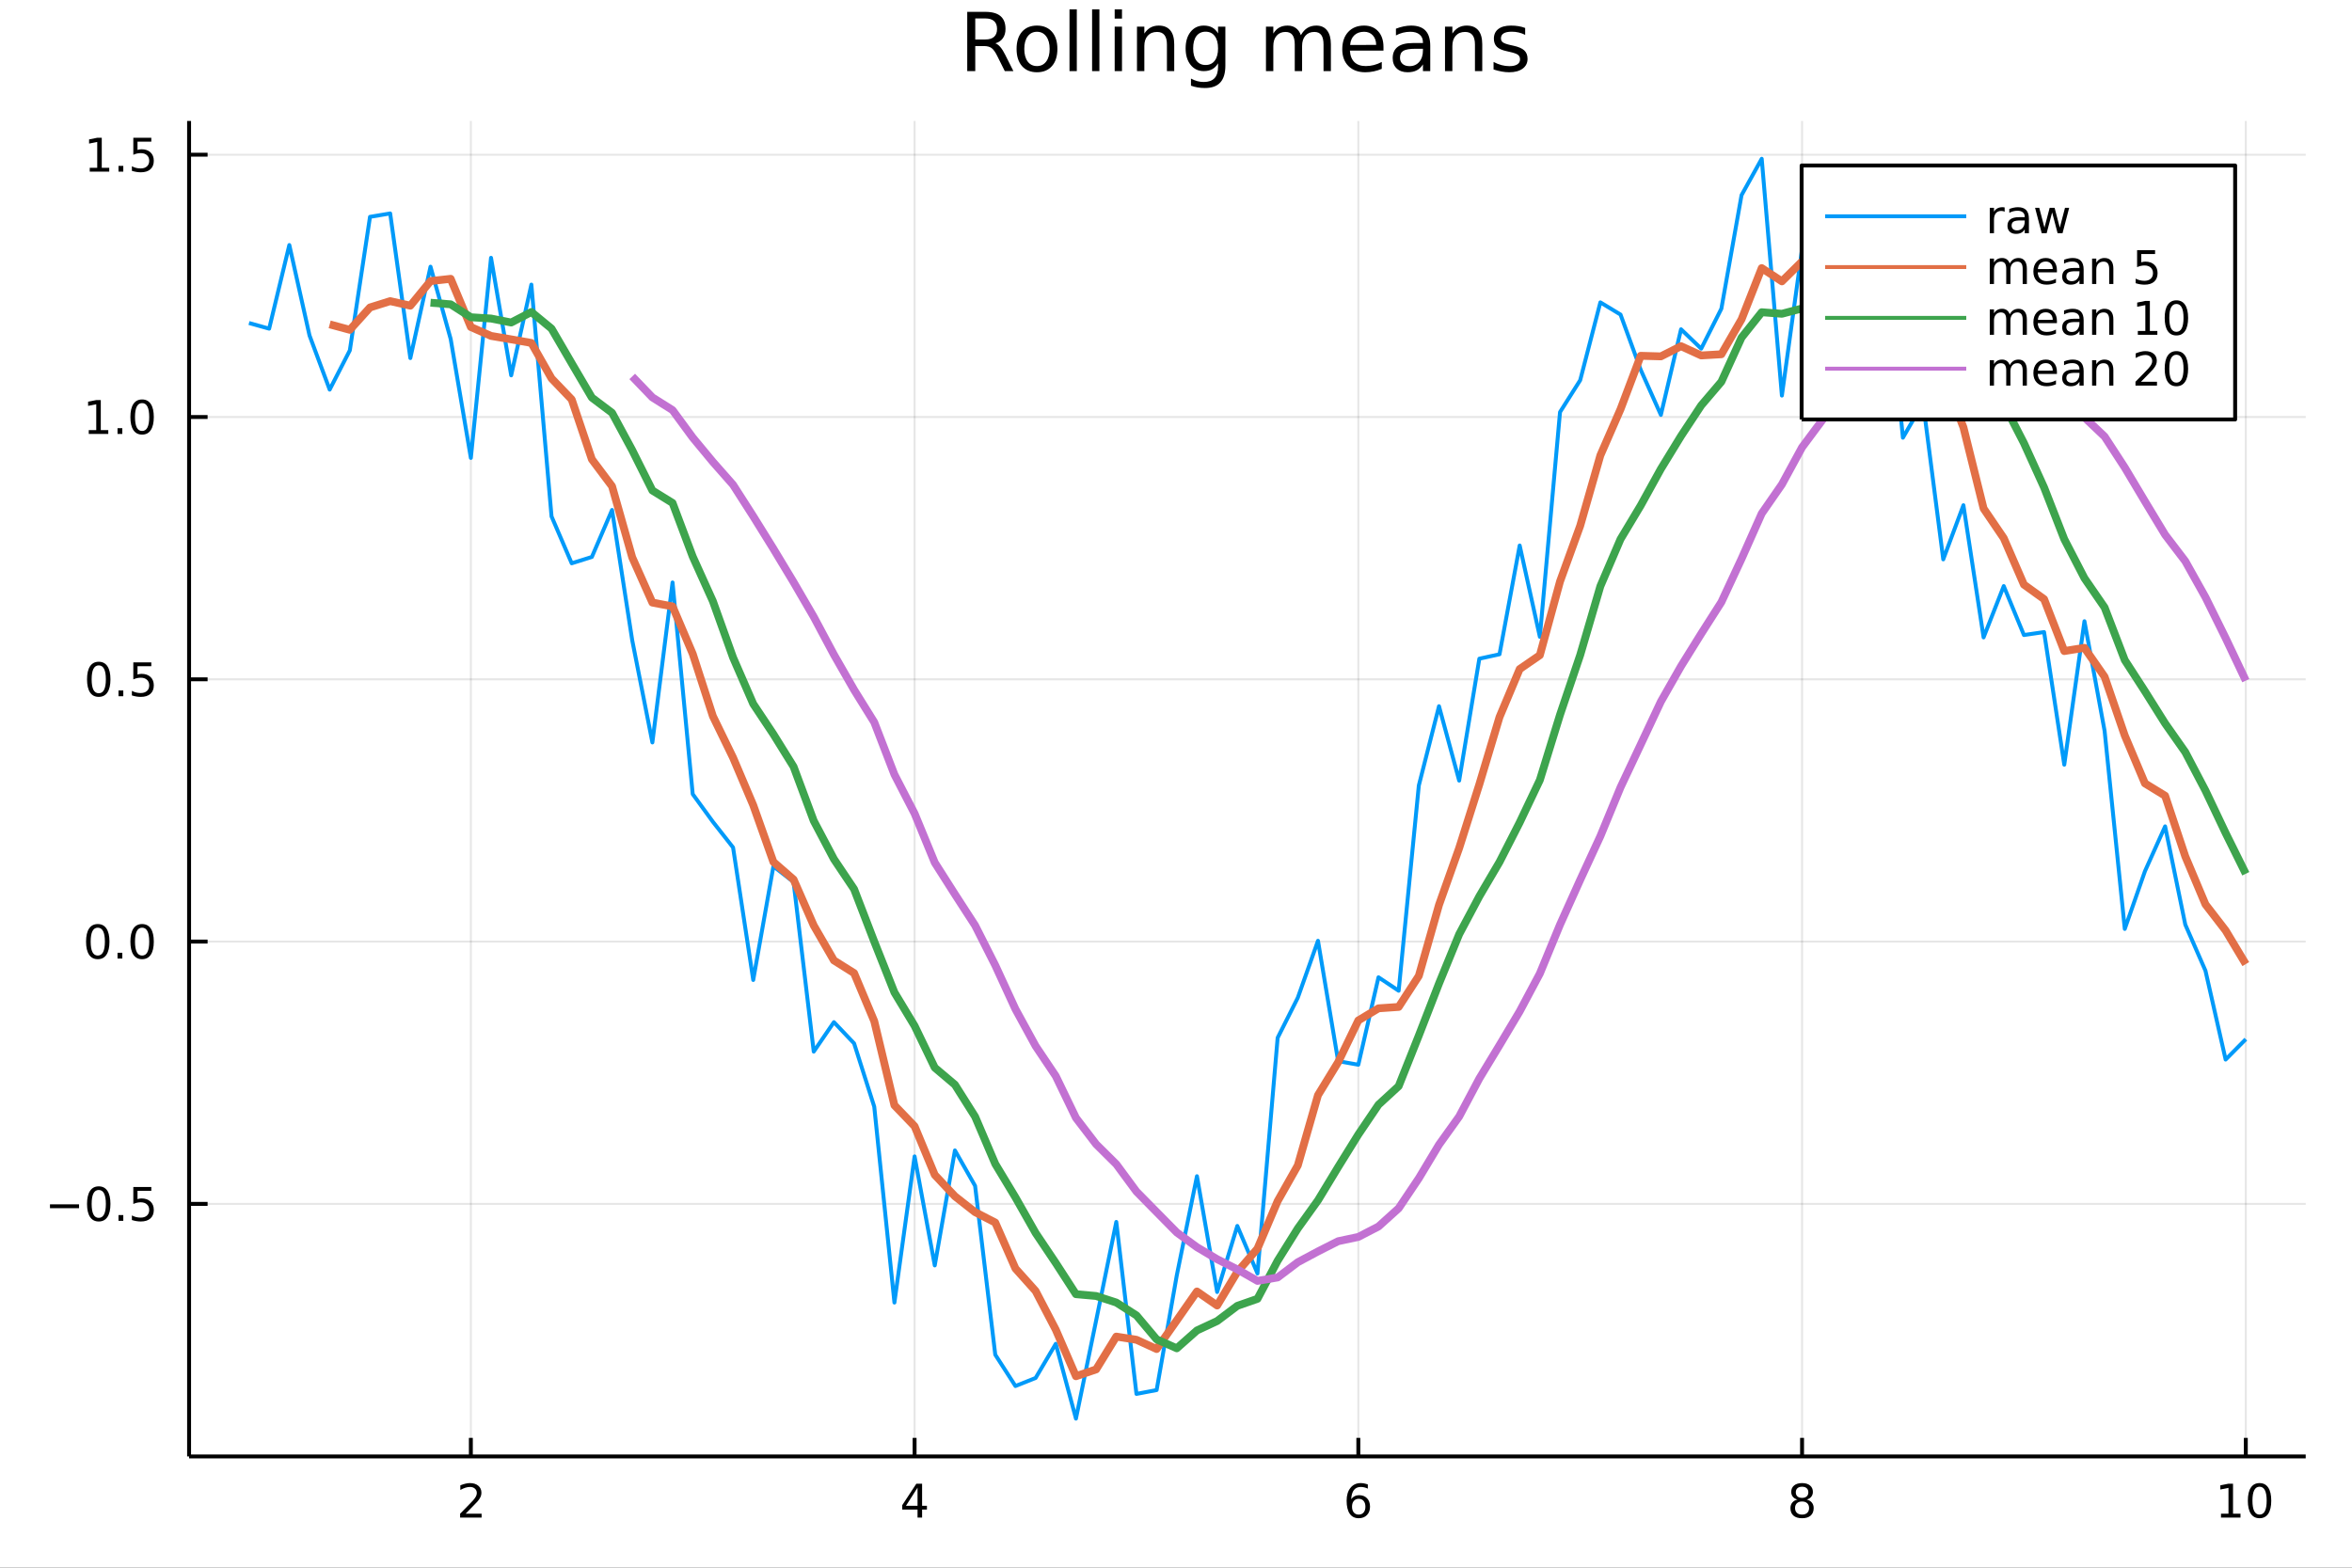 <?xml version="1.0" encoding="utf-8"?>
<svg xmlns="http://www.w3.org/2000/svg" xmlns:xlink="http://www.w3.org/1999/xlink" width="600" height="400" viewBox="0 0 2400 1600">
<rect x="0" y="0" width="2400" height="1600" fill="#333333" stroke="none"/>
<defs>
  <clipPath id="clip620">
    <rect x="0" y="0" width="2400" height="1600"/>
  </clipPath>
</defs>
<path clip-path="url(#clip620)" d="
M0 1600 L2400 1600 L2400 0 L0 0  Z
  " fill="#ffffff" fill-rule="evenodd" fill-opacity="1"/>
<defs>
  <clipPath id="clip621">
    <rect x="480" y="0" width="1681" height="1600"/>
  </clipPath>
</defs>
<path clip-path="url(#clip620)" d="
M192.941 1486.45 L2352.76 1486.45 L2352.76 123.472 L192.941 123.472  Z
  " fill="#ffffff" fill-rule="evenodd" fill-opacity="1"/>
<defs>
  <clipPath id="clip622">
    <rect x="192" y="123" width="2161" height="1364"/>
  </clipPath>
</defs>
<polyline clip-path="url(#clip622)" style="stroke:#000000; stroke-linecap:butt; stroke-linejoin:round; stroke-width:2; stroke-opacity:0.1; fill:none" points="
  480.463,1486.45 480.463,123.472 
  "/>
<polyline clip-path="url(#clip622)" style="stroke:#000000; stroke-linecap:butt; stroke-linejoin:round; stroke-width:2; stroke-opacity:0.1; fill:none" points="
  933.255,1486.45 933.255,123.472 
  "/>
<polyline clip-path="url(#clip622)" style="stroke:#000000; stroke-linecap:butt; stroke-linejoin:round; stroke-width:2; stroke-opacity:0.1; fill:none" points="
  1386.05,1486.45 1386.05,123.472 
  "/>
<polyline clip-path="url(#clip622)" style="stroke:#000000; stroke-linecap:butt; stroke-linejoin:round; stroke-width:2; stroke-opacity:0.1; fill:none" points="
  1838.84,1486.45 1838.84,123.472 
  "/>
<polyline clip-path="url(#clip622)" style="stroke:#000000; stroke-linecap:butt; stroke-linejoin:round; stroke-width:2; stroke-opacity:0.1; fill:none" points="
  2291.63,1486.45 2291.63,123.472 
  "/>
<polyline clip-path="url(#clip620)" style="stroke:#000000; stroke-linecap:butt; stroke-linejoin:round; stroke-width:4; stroke-opacity:1; fill:none" points="
  192.941,1486.45 2352.76,1486.45 
  "/>
<polyline clip-path="url(#clip620)" style="stroke:#000000; stroke-linecap:butt; stroke-linejoin:round; stroke-width:4; stroke-opacity:1; fill:none" points="
  480.463,1486.45 480.463,1467.55 
  "/>
<polyline clip-path="url(#clip620)" style="stroke:#000000; stroke-linecap:butt; stroke-linejoin:round; stroke-width:4; stroke-opacity:1; fill:none" points="
  933.255,1486.45 933.255,1467.55 
  "/>
<polyline clip-path="url(#clip620)" style="stroke:#000000; stroke-linecap:butt; stroke-linejoin:round; stroke-width:4; stroke-opacity:1; fill:none" points="
  1386.05,1486.45 1386.05,1467.55 
  "/>
<polyline clip-path="url(#clip620)" style="stroke:#000000; stroke-linecap:butt; stroke-linejoin:round; stroke-width:4; stroke-opacity:1; fill:none" points="
  1838.84,1486.45 1838.84,1467.55 
  "/>
<polyline clip-path="url(#clip620)" style="stroke:#000000; stroke-linecap:butt; stroke-linejoin:round; stroke-width:4; stroke-opacity:1; fill:none" points="
  2291.63,1486.45 2291.63,1467.55 
  "/>
<path clip-path="url(#clip620)" d="M475.116 1544.91 L491.435 1544.91 L491.435 1548.85 L469.491 1548.85 L469.491 1544.91 Q472.153 1542.16 476.736 1537.53 Q481.343 1532.88 482.523 1531.53 Q484.769 1529.01 485.648 1527.27 Q486.551 1525.51 486.551 1523.82 Q486.551 1521.07 484.607 1519.33 Q482.685 1517.6 479.584 1517.6 Q477.385 1517.6 474.931 1518.36 Q472.5 1519.13 469.723 1520.68 L469.723 1515.95 Q472.547 1514.82 475 1514.24 Q477.454 1513.66 479.491 1513.66 Q484.861 1513.66 488.056 1516.35 Q491.25 1519.03 491.25 1523.52 Q491.25 1525.65 490.44 1527.57 Q489.653 1529.47 487.547 1532.07 Q486.968 1532.74 483.866 1535.95 Q480.764 1539.15 475.116 1544.91 Z" fill="#000000" fill-rule="evenodd" fill-opacity="1" /><path clip-path="url(#clip620)" d="M936.264 1518.36 L924.458 1536.81 L936.264 1536.81 L936.264 1518.36 M935.037 1514.29 L940.917 1514.29 L940.917 1536.81 L945.847 1536.81 L945.847 1540.7 L940.917 1540.7 L940.917 1548.85 L936.264 1548.85 L936.264 1540.7 L920.662 1540.7 L920.662 1536.19 L935.037 1514.29 Z" fill="#000000" fill-rule="evenodd" fill-opacity="1" /><path clip-path="url(#clip620)" d="M1386.45 1529.7 Q1383.3 1529.7 1381.45 1531.86 Q1379.62 1534.01 1379.62 1537.76 Q1379.62 1541.49 1381.45 1543.66 Q1383.3 1545.82 1386.45 1545.82 Q1389.6 1545.82 1391.43 1543.66 Q1393.28 1541.49 1393.28 1537.76 Q1393.28 1534.01 1391.43 1531.86 Q1389.6 1529.7 1386.45 1529.7 M1395.73 1515.05 L1395.73 1519.31 Q1393.97 1518.48 1392.17 1518.04 Q1390.39 1517.6 1388.63 1517.6 Q1384 1517.6 1381.54 1520.72 Q1379.11 1523.85 1378.77 1530.17 Q1380.13 1528.15 1382.19 1527.09 Q1384.25 1526 1386.73 1526 Q1391.94 1526 1394.95 1529.17 Q1397.98 1532.32 1397.98 1537.76 Q1397.98 1543.08 1394.83 1546.3 Q1391.68 1549.52 1386.45 1549.52 Q1380.46 1549.52 1377.28 1544.94 Q1374.11 1540.33 1374.11 1531.6 Q1374.11 1523.41 1378 1518.55 Q1381.89 1513.66 1388.44 1513.66 Q1390.2 1513.66 1391.98 1514.01 Q1393.79 1514.36 1395.73 1515.05 Z" fill="#000000" fill-rule="evenodd" fill-opacity="1" /><path clip-path="url(#clip620)" d="M1838.84 1532.44 Q1835.5 1532.44 1833.58 1534.22 Q1831.68 1536 1831.68 1539.13 Q1831.68 1542.25 1833.58 1544.03 Q1835.5 1545.82 1838.84 1545.82 Q1842.17 1545.82 1844.09 1544.03 Q1846.01 1542.23 1846.01 1539.13 Q1846.01 1536 1844.09 1534.22 Q1842.19 1532.44 1838.84 1532.44 M1834.16 1530.45 Q1831.15 1529.7 1829.46 1527.64 Q1827.8 1525.58 1827.8 1522.62 Q1827.8 1518.48 1830.74 1516.07 Q1833.7 1513.66 1838.84 1513.66 Q1844 1513.66 1846.94 1516.07 Q1849.88 1518.48 1849.88 1522.62 Q1849.88 1525.58 1848.19 1527.64 Q1846.52 1529.7 1843.54 1530.45 Q1846.92 1531.23 1848.79 1533.52 Q1850.69 1535.82 1850.69 1539.13 Q1850.69 1544.15 1847.61 1546.83 Q1844.56 1549.52 1838.84 1549.52 Q1833.12 1549.52 1830.04 1546.83 Q1826.99 1544.15 1826.99 1539.13 Q1826.99 1535.82 1828.88 1533.52 Q1830.78 1531.23 1834.16 1530.45 M1832.45 1523.06 Q1832.45 1525.75 1834.12 1527.25 Q1835.81 1528.76 1838.84 1528.76 Q1841.85 1528.76 1843.54 1527.25 Q1845.25 1525.75 1845.25 1523.06 Q1845.25 1520.38 1843.54 1518.87 Q1841.85 1517.37 1838.84 1517.37 Q1835.81 1517.37 1834.12 1518.87 Q1832.45 1520.38 1832.45 1523.06 Z" fill="#000000" fill-rule="evenodd" fill-opacity="1" /><path clip-path="url(#clip620)" d="M2266.32 1544.91 L2273.96 1544.91 L2273.96 1518.55 L2265.65 1520.21 L2265.65 1515.95 L2273.91 1514.29 L2278.59 1514.29 L2278.59 1544.91 L2286.22 1544.91 L2286.22 1548.85 L2266.32 1548.85 L2266.32 1544.91 Z" fill="#000000" fill-rule="evenodd" fill-opacity="1" /><path clip-path="url(#clip620)" d="M2305.67 1517.37 Q2302.06 1517.37 2300.23 1520.93 Q2298.42 1524.47 2298.42 1531.6 Q2298.42 1538.71 2300.23 1542.27 Q2302.06 1545.82 2305.67 1545.82 Q2309.3 1545.82 2311.11 1542.27 Q2312.94 1538.71 2312.94 1531.6 Q2312.94 1524.47 2311.11 1520.93 Q2309.3 1517.37 2305.67 1517.37 M2305.67 1513.66 Q2311.48 1513.66 2314.53 1518.27 Q2317.61 1522.85 2317.61 1531.6 Q2317.61 1540.33 2314.53 1544.94 Q2311.48 1549.52 2305.67 1549.52 Q2299.86 1549.52 2296.78 1544.94 Q2293.72 1540.33 2293.72 1531.6 Q2293.72 1522.85 2296.78 1518.27 Q2299.86 1513.66 2305.67 1513.66 Z" fill="#000000" fill-rule="evenodd" fill-opacity="1" /><polyline clip-path="url(#clip622)" style="stroke:#000000; stroke-linecap:butt; stroke-linejoin:round; stroke-width:2; stroke-opacity:0.1; fill:none" points="
  192.941,1228.71 2352.76,1228.71 
  "/>
<polyline clip-path="url(#clip622)" style="stroke:#000000; stroke-linecap:butt; stroke-linejoin:round; stroke-width:2; stroke-opacity:0.1; fill:none" points="
  192.941,961.006 2352.76,961.006 
  "/>
<polyline clip-path="url(#clip622)" style="stroke:#000000; stroke-linecap:butt; stroke-linejoin:round; stroke-width:2; stroke-opacity:0.1; fill:none" points="
  192.941,693.304 2352.76,693.304 
  "/>
<polyline clip-path="url(#clip622)" style="stroke:#000000; stroke-linecap:butt; stroke-linejoin:round; stroke-width:2; stroke-opacity:0.1; fill:none" points="
  192.941,425.602 2352.76,425.602 
  "/>
<polyline clip-path="url(#clip622)" style="stroke:#000000; stroke-linecap:butt; stroke-linejoin:round; stroke-width:2; stroke-opacity:0.1; fill:none" points="
  192.941,157.9 2352.76,157.9 
  "/>
<polyline clip-path="url(#clip620)" style="stroke:#000000; stroke-linecap:butt; stroke-linejoin:round; stroke-width:4; stroke-opacity:1; fill:none" points="
  192.941,1486.45 192.941,123.472 
  "/>
<polyline clip-path="url(#clip620)" style="stroke:#000000; stroke-linecap:butt; stroke-linejoin:round; stroke-width:4; stroke-opacity:1; fill:none" points="
  192.941,1228.71 211.838,1228.71 
  "/>
<polyline clip-path="url(#clip620)" style="stroke:#000000; stroke-linecap:butt; stroke-linejoin:round; stroke-width:4; stroke-opacity:1; fill:none" points="
  192.941,961.006 211.838,961.006 
  "/>
<polyline clip-path="url(#clip620)" style="stroke:#000000; stroke-linecap:butt; stroke-linejoin:round; stroke-width:4; stroke-opacity:1; fill:none" points="
  192.941,693.304 211.838,693.304 
  "/>
<polyline clip-path="url(#clip620)" style="stroke:#000000; stroke-linecap:butt; stroke-linejoin:round; stroke-width:4; stroke-opacity:1; fill:none" points="
  192.941,425.602 211.838,425.602 
  "/>
<polyline clip-path="url(#clip620)" style="stroke:#000000; stroke-linecap:butt; stroke-linejoin:round; stroke-width:4; stroke-opacity:1; fill:none" points="
  192.941,157.9 211.838,157.9 
  "/>
<path clip-path="url(#clip620)" d="M50.992 1229.16 L80.668 1229.16 L80.668 1233.09 L50.992 1233.09 L50.992 1229.16 Z" fill="#000000" fill-rule="evenodd" fill-opacity="1" /><path clip-path="url(#clip620)" d="M100.76 1214.51 Q97.149 1214.51 95.321 1218.07 Q93.515 1221.61 93.515 1228.74 Q93.515 1235.85 95.321 1239.41 Q97.149 1242.96 100.76 1242.96 Q104.395 1242.96 106.2 1239.41 Q108.029 1235.85 108.029 1228.74 Q108.029 1221.61 106.2 1218.07 Q104.395 1214.51 100.76 1214.51 M100.76 1210.8 Q106.571 1210.8 109.626 1215.41 Q112.705 1219.99 112.705 1228.74 Q112.705 1237.47 109.626 1242.08 Q106.571 1246.66 100.76 1246.66 Q94.95 1246.66 91.871 1242.08 Q88.816 1237.47 88.816 1228.74 Q88.816 1219.99 91.871 1215.41 Q94.95 1210.8 100.76 1210.8 Z" fill="#000000" fill-rule="evenodd" fill-opacity="1" /><path clip-path="url(#clip620)" d="M120.922 1240.11 L125.807 1240.11 L125.807 1245.99 L120.922 1245.99 L120.922 1240.11 Z" fill="#000000" fill-rule="evenodd" fill-opacity="1" /><path clip-path="url(#clip620)" d="M136.038 1211.43 L154.394 1211.43 L154.394 1215.36 L140.32 1215.36 L140.32 1223.84 Q141.339 1223.49 142.357 1223.33 Q143.376 1223.14 144.394 1223.14 Q150.181 1223.14 153.561 1226.31 Q156.941 1229.48 156.941 1234.9 Q156.941 1240.48 153.468 1243.58 Q149.996 1246.66 143.677 1246.66 Q141.501 1246.66 139.232 1246.29 Q136.987 1245.92 134.58 1245.18 L134.58 1240.48 Q136.663 1241.61 138.885 1242.17 Q141.107 1242.72 143.584 1242.72 Q147.589 1242.72 149.927 1240.62 Q152.265 1238.51 152.265 1234.9 Q152.265 1231.29 149.927 1229.18 Q147.589 1227.08 143.584 1227.08 Q141.709 1227.08 139.834 1227.49 Q137.982 1227.91 136.038 1228.79 L136.038 1211.43 Z" fill="#000000" fill-rule="evenodd" fill-opacity="1" /><path clip-path="url(#clip620)" d="M99.765 946.804 Q96.154 946.804 94.325 950.369 Q92.52 953.911 92.52 961.04 Q92.52 968.147 94.325 971.712 Q96.154 975.253 99.765 975.253 Q103.399 975.253 105.205 971.712 Q107.033 968.147 107.033 961.04 Q107.033 953.911 105.205 950.369 Q103.399 946.804 99.765 946.804 M99.765 943.101 Q105.575 943.101 108.631 947.707 Q111.709 952.29 111.709 961.04 Q111.709 969.767 108.631 974.374 Q105.575 978.957 99.765 978.957 Q93.955 978.957 90.876 974.374 Q87.821 969.767 87.821 961.04 Q87.821 952.29 90.876 947.707 Q93.955 943.101 99.765 943.101 Z" fill="#000000" fill-rule="evenodd" fill-opacity="1" /><path clip-path="url(#clip620)" d="M119.927 972.406 L124.811 972.406 L124.811 978.286 L119.927 978.286 L119.927 972.406 Z" fill="#000000" fill-rule="evenodd" fill-opacity="1" /><path clip-path="url(#clip620)" d="M144.996 946.804 Q141.385 946.804 139.556 950.369 Q137.751 953.911 137.751 961.04 Q137.751 968.147 139.556 971.712 Q141.385 975.253 144.996 975.253 Q148.63 975.253 150.436 971.712 Q152.265 968.147 152.265 961.04 Q152.265 953.911 150.436 950.369 Q148.63 946.804 144.996 946.804 M144.996 943.101 Q150.806 943.101 153.862 947.707 Q156.941 952.29 156.941 961.04 Q156.941 969.767 153.862 974.374 Q150.806 978.957 144.996 978.957 Q139.186 978.957 136.107 974.374 Q133.052 969.767 133.052 961.04 Q133.052 952.29 136.107 947.707 Q139.186 943.101 144.996 943.101 Z" fill="#000000" fill-rule="evenodd" fill-opacity="1" /><path clip-path="url(#clip620)" d="M100.76 679.102 Q97.149 679.102 95.321 682.667 Q93.515 686.209 93.515 693.338 Q93.515 700.445 95.321 704.01 Q97.149 707.551 100.76 707.551 Q104.395 707.551 106.2 704.01 Q108.029 700.445 108.029 693.338 Q108.029 686.209 106.2 682.667 Q104.395 679.102 100.76 679.102 M100.76 675.399 Q106.571 675.399 109.626 680.005 Q112.705 684.588 112.705 693.338 Q112.705 702.065 109.626 706.672 Q106.571 711.255 100.76 711.255 Q94.95 711.255 91.871 706.672 Q88.816 702.065 88.816 693.338 Q88.816 684.588 91.871 680.005 Q94.95 675.399 100.76 675.399 Z" fill="#000000" fill-rule="evenodd" fill-opacity="1" /><path clip-path="url(#clip620)" d="M120.922 704.704 L125.807 704.704 L125.807 710.584 L120.922 710.584 L120.922 704.704 Z" fill="#000000" fill-rule="evenodd" fill-opacity="1" /><path clip-path="url(#clip620)" d="M136.038 676.024 L154.394 676.024 L154.394 679.959 L140.32 679.959 L140.32 688.431 Q141.339 688.084 142.357 687.922 Q143.376 687.737 144.394 687.737 Q150.181 687.737 153.561 690.908 Q156.941 694.079 156.941 699.496 Q156.941 705.074 153.468 708.176 Q149.996 711.255 143.677 711.255 Q141.501 711.255 139.232 710.885 Q136.987 710.514 134.58 709.773 L134.58 705.074 Q136.663 706.209 138.885 706.764 Q141.107 707.32 143.584 707.32 Q147.589 707.32 149.927 705.213 Q152.265 703.107 152.265 699.496 Q152.265 695.885 149.927 693.778 Q147.589 691.672 143.584 691.672 Q141.709 691.672 139.834 692.088 Q137.982 692.505 136.038 693.385 L136.038 676.024 Z" fill="#000000" fill-rule="evenodd" fill-opacity="1" /><path clip-path="url(#clip620)" d="M90.575 438.947 L98.214 438.947 L98.214 412.581 L89.904 414.248 L89.904 409.988 L98.168 408.322 L102.844 408.322 L102.844 438.947 L110.483 438.947 L110.483 442.882 L90.575 442.882 L90.575 438.947 Z" fill="#000000" fill-rule="evenodd" fill-opacity="1" /><path clip-path="url(#clip620)" d="M119.927 437.002 L124.811 437.002 L124.811 442.882 L119.927 442.882 L119.927 437.002 Z" fill="#000000" fill-rule="evenodd" fill-opacity="1" /><path clip-path="url(#clip620)" d="M144.996 411.4 Q141.385 411.4 139.556 414.965 Q137.751 418.507 137.751 425.636 Q137.751 432.743 139.556 436.308 Q141.385 439.849 144.996 439.849 Q148.63 439.849 150.436 436.308 Q152.265 432.743 152.265 425.636 Q152.265 418.507 150.436 414.965 Q148.63 411.4 144.996 411.4 M144.996 407.697 Q150.806 407.697 153.862 412.303 Q156.941 416.886 156.941 425.636 Q156.941 434.363 153.862 438.97 Q150.806 443.553 144.996 443.553 Q139.186 443.553 136.107 438.97 Q133.052 434.363 133.052 425.636 Q133.052 416.886 136.107 412.303 Q139.186 407.697 144.996 407.697 Z" fill="#000000" fill-rule="evenodd" fill-opacity="1" /><path clip-path="url(#clip620)" d="M91.571 171.244 L99.21 171.244 L99.21 144.879 L90.899 146.546 L90.899 142.286 L99.163 140.62 L103.839 140.62 L103.839 171.244 L111.478 171.244 L111.478 175.18 L91.571 175.18 L91.571 171.244 Z" fill="#000000" fill-rule="evenodd" fill-opacity="1" /><path clip-path="url(#clip620)" d="M120.922 169.3 L125.807 169.3 L125.807 175.18 L120.922 175.18 L120.922 169.3 Z" fill="#000000" fill-rule="evenodd" fill-opacity="1" /><path clip-path="url(#clip620)" d="M136.038 140.62 L154.394 140.62 L154.394 144.555 L140.32 144.555 L140.32 153.027 Q141.339 152.68 142.357 152.518 Q143.376 152.333 144.394 152.333 Q150.181 152.333 153.561 155.504 Q156.941 158.675 156.941 164.092 Q156.941 169.67 153.468 172.772 Q149.996 175.851 143.677 175.851 Q141.501 175.851 139.232 175.481 Q136.987 175.11 134.58 174.369 L134.58 169.67 Q136.663 170.805 138.885 171.36 Q141.107 171.916 143.584 171.916 Q147.589 171.916 149.927 169.809 Q152.265 167.703 152.265 164.092 Q152.265 160.481 149.927 158.374 Q147.589 156.268 143.584 156.268 Q141.709 156.268 139.834 156.684 Q137.982 157.101 136.038 157.981 L136.038 140.62 Z" fill="#000000" fill-rule="evenodd" fill-opacity="1" /><path clip-path="url(#clip620)" d="M1015.66 44.22 Q1018.29 45.111 1020.76 48.028 Q1023.27 50.944 1025.78 56.048 L1034.09 72.576 L1025.3 72.576 L1017.56 57.061 Q1014.56 50.985 1011.73 49 Q1008.93 47.015 1004.07 47.015 L995.159 47.015 L995.159 72.576 L986.976 72.576 L986.976 12.096 L1005.45 12.096 Q1015.82 12.096 1020.92 16.43 Q1026.03 20.765 1026.03 29.515 Q1026.03 35.227 1023.35 38.994 Q1020.72 42.761 1015.66 44.22 M995.159 18.82 L995.159 40.29 L1005.45 40.29 Q1011.36 40.29 1014.36 37.576 Q1017.4 34.822 1017.4 29.515 Q1017.4 24.208 1014.36 21.535 Q1011.36 18.82 1005.45 18.82 L995.159 18.82 Z" fill="#000000" fill-rule="evenodd" fill-opacity="1" /><path clip-path="url(#clip620)" d="M1058.15 32.431 Q1052.16 32.431 1048.67 37.131 Q1045.19 41.789 1045.19 49.931 Q1045.19 58.074 1048.63 62.773 Q1052.11 67.431 1058.15 67.431 Q1064.11 67.431 1067.59 62.732 Q1071.07 58.033 1071.07 49.931 Q1071.07 41.87 1067.59 37.171 Q1064.11 32.431 1058.15 32.431 M1058.15 26.112 Q1067.87 26.112 1073.42 32.431 Q1078.97 38.751 1078.97 49.931 Q1078.97 61.071 1073.42 67.431 Q1067.87 73.751 1058.15 73.751 Q1048.39 73.751 1042.84 67.431 Q1037.33 61.071 1037.33 49.931 Q1037.33 38.751 1042.84 32.431 Q1048.39 26.112 1058.15 26.112 Z" fill="#000000" fill-rule="evenodd" fill-opacity="1" /><path clip-path="url(#clip620)" d="M1091.33 9.544 L1098.78 9.544 L1098.78 72.576 L1091.33 72.576 L1091.33 9.544 Z" fill="#000000" fill-rule="evenodd" fill-opacity="1" /><path clip-path="url(#clip620)" d="M1114.38 9.544 L1121.83 9.544 L1121.83 72.576 L1114.38 72.576 L1114.38 9.544 Z" fill="#000000" fill-rule="evenodd" fill-opacity="1" /><path clip-path="url(#clip620)" d="M1137.43 27.206 L1144.88 27.206 L1144.88 72.576 L1137.43 72.576 L1137.43 27.206 M1137.43 9.544 L1144.88 9.544 L1144.88 18.983 L1137.43 18.983 L1137.43 9.544 Z" fill="#000000" fill-rule="evenodd" fill-opacity="1" /><path clip-path="url(#clip620)" d="M1198.19 45.192 L1198.19 72.576 L1190.74 72.576 L1190.74 45.435 Q1190.74 38.994 1188.22 35.794 Q1185.71 32.594 1180.69 32.594 Q1174.65 32.594 1171.17 36.442 Q1167.69 40.29 1167.69 46.934 L1167.69 72.576 L1160.19 72.576 L1160.19 27.206 L1167.69 27.206 L1167.69 34.254 Q1170.36 30.163 1173.97 28.138 Q1177.61 26.112 1182.35 26.112 Q1190.17 26.112 1194.18 30.973 Q1198.19 35.794 1198.19 45.192 Z" fill="#000000" fill-rule="evenodd" fill-opacity="1" /><path clip-path="url(#clip620)" d="M1242.91 49.364 Q1242.91 41.263 1239.55 36.806 Q1236.23 32.35 1230.19 32.35 Q1224.2 32.35 1220.83 36.806 Q1217.51 41.263 1217.51 49.364 Q1217.51 57.426 1220.83 61.882 Q1224.2 66.338 1230.19 66.338 Q1236.23 66.338 1239.55 61.882 Q1242.91 57.426 1242.91 49.364 M1250.37 66.945 Q1250.37 78.531 1245.22 84.162 Q1240.08 89.833 1229.46 89.833 Q1225.53 89.833 1222.05 89.225 Q1218.57 88.658 1215.28 87.443 L1215.28 80.192 Q1218.57 81.974 1221.77 82.825 Q1224.97 83.675 1228.29 83.675 Q1235.62 83.675 1239.27 79.827 Q1242.91 76.019 1242.91 68.282 L1242.91 64.596 Q1240.6 68.606 1237 70.591 Q1233.39 72.576 1228.37 72.576 Q1220.02 72.576 1214.92 66.216 Q1209.82 59.856 1209.82 49.364 Q1209.82 38.832 1214.92 32.472 Q1220.02 26.112 1228.37 26.112 Q1233.39 26.112 1237 28.097 Q1240.6 30.082 1242.91 34.092 L1242.91 27.206 L1250.37 27.206 L1250.37 66.945 Z" fill="#000000" fill-rule="evenodd" fill-opacity="1" /><path clip-path="url(#clip620)" d="M1327.41 35.915 Q1330.21 30.892 1334.1 28.502 Q1337.99 26.112 1343.25 26.112 Q1350.34 26.112 1354.19 31.095 Q1358.04 36.037 1358.04 45.192 L1358.04 72.576 L1350.54 72.576 L1350.54 45.435 Q1350.54 38.913 1348.24 35.753 Q1345.93 32.594 1341.19 32.594 Q1335.39 32.594 1332.03 36.442 Q1328.67 40.29 1328.67 46.934 L1328.67 72.576 L1321.18 72.576 L1321.18 45.435 Q1321.18 38.873 1318.87 35.753 Q1316.56 32.594 1311.74 32.594 Q1306.03 32.594 1302.66 36.482 Q1299.3 40.331 1299.3 46.934 L1299.3 72.576 L1291.81 72.576 L1291.81 27.206 L1299.3 27.206 L1299.3 34.254 Q1301.85 30.082 1305.42 28.097 Q1308.98 26.112 1313.88 26.112 Q1318.83 26.112 1322.27 28.624 Q1325.75 31.135 1327.41 35.915 Z" fill="#000000" fill-rule="evenodd" fill-opacity="1" /><path clip-path="url(#clip620)" d="M1411.71 48.028 L1411.71 51.673 L1377.44 51.673 Q1377.93 59.37 1382.06 63.421 Q1386.23 67.431 1393.65 67.431 Q1397.94 67.431 1401.95 66.378 Q1406 65.325 1409.97 63.218 L1409.97 70.267 Q1405.96 71.968 1401.75 72.86 Q1397.54 73.751 1393.2 73.751 Q1382.34 73.751 1375.98 67.431 Q1369.66 61.112 1369.66 50.337 Q1369.66 39.197 1375.66 32.675 Q1381.7 26.112 1391.9 26.112 Q1401.06 26.112 1406.37 32.026 Q1411.71 37.9 1411.71 48.028 M1404.26 45.84 Q1404.18 39.723 1400.82 36.077 Q1397.49 32.431 1391.99 32.431 Q1385.75 32.431 1381.98 35.956 Q1378.25 39.48 1377.69 45.88 L1404.26 45.84 Z" fill="#000000" fill-rule="evenodd" fill-opacity="1" /><path clip-path="url(#clip620)" d="M1444.57 49.769 Q1435.53 49.769 1432.05 51.835 Q1428.57 53.901 1428.57 58.884 Q1428.57 62.854 1431.16 65.203 Q1433.79 67.512 1438.29 67.512 Q1444.49 67.512 1448.21 63.137 Q1451.98 58.722 1451.98 51.43 L1451.98 49.769 L1444.57 49.769 M1459.43 46.691 L1459.43 72.576 L1451.98 72.576 L1451.98 65.689 Q1449.43 69.821 1445.62 71.806 Q1441.81 73.751 1436.3 73.751 Q1429.33 73.751 1425.2 69.862 Q1421.11 65.933 1421.11 59.37 Q1421.11 51.714 1426.22 47.825 Q1431.36 43.936 1441.53 43.936 L1451.98 43.936 L1451.98 43.207 Q1451.98 38.062 1448.58 35.267 Q1445.21 32.431 1439.1 32.431 Q1435.21 32.431 1431.52 33.363 Q1427.84 34.295 1424.43 36.158 L1424.43 29.272 Q1428.52 27.692 1432.37 26.922 Q1436.22 26.112 1439.87 26.112 Q1449.71 26.112 1454.57 31.216 Q1459.43 36.32 1459.43 46.691 Z" fill="#000000" fill-rule="evenodd" fill-opacity="1" /><path clip-path="url(#clip620)" d="M1512.5 45.192 L1512.5 72.576 L1505.05 72.576 L1505.05 45.435 Q1505.05 38.994 1502.53 35.794 Q1500.02 32.594 1495 32.594 Q1488.96 32.594 1485.48 36.442 Q1482 40.29 1482 46.934 L1482 72.576 L1474.5 72.576 L1474.5 27.206 L1482 27.206 L1482 34.254 Q1484.67 30.163 1488.28 28.138 Q1491.92 26.112 1496.66 26.112 Q1504.48 26.112 1508.49 30.973 Q1512.5 35.794 1512.5 45.192 Z" fill="#000000" fill-rule="evenodd" fill-opacity="1" /><path clip-path="url(#clip620)" d="M1556.29 28.543 L1556.29 35.591 Q1553.13 33.971 1549.73 33.161 Q1546.32 32.35 1542.68 32.35 Q1537.13 32.35 1534.33 34.052 Q1531.58 35.753 1531.58 39.156 Q1531.58 41.749 1533.56 43.248 Q1535.55 44.706 1541.54 46.043 L1544.1 46.61 Q1552.04 48.311 1555.36 51.43 Q1558.72 54.509 1558.72 60.059 Q1558.72 66.378 1553.7 70.064 Q1548.71 73.751 1539.96 73.751 Q1536.32 73.751 1532.35 73.022 Q1528.42 72.333 1524.04 70.915 L1524.04 63.218 Q1528.18 65.365 1532.19 66.459 Q1536.2 67.512 1540.13 67.512 Q1545.39 67.512 1548.23 65.73 Q1551.06 63.907 1551.06 60.626 Q1551.06 57.588 1549 55.967 Q1546.97 54.347 1540.05 52.848 L1537.45 52.24 Q1530.53 50.782 1527.45 47.785 Q1524.37 44.746 1524.37 39.48 Q1524.37 33.08 1528.91 29.596 Q1533.44 26.112 1541.79 26.112 Q1545.92 26.112 1549.57 26.72 Q1553.21 27.327 1556.29 28.543 Z" fill="#000000" fill-rule="evenodd" fill-opacity="1" /><polyline clip-path="url(#clip622)" style="stroke:#009af9; stroke-linecap:butt; stroke-linejoin:round; stroke-width:4; stroke-opacity:1; fill:none" points="
  254.067,329.669 274.649,335.437 295.23,250.086 315.812,342.322 336.393,397.661 356.975,357.591 377.556,221.308 398.137,217.847 418.719,365.459 439.3,272.19 
  459.882,346.046 480.463,467.35 501.045,263.116 521.626,383.078 542.208,290.464 562.789,527.049 583.37,574.907 603.952,568.44 624.533,520.489 645.115,653.445 
  665.696,757.741 686.278,594.465 706.859,810.484 727.44,838.74 748.022,864.93 768.603,1000.19 789.185,884.196 809.766,900.189 830.348,1073.28 850.929,1043.22 
  871.51,1064.85 892.092,1129.5 912.673,1329.4 933.255,1180.25 953.836,1291.5 974.418,1174.13 994.999,1210.31 1015.58,1382.63 1036.16,1414.6 1056.74,1406.38 
  1077.32,1371.51 1097.91,1447.87 1118.49,1347.82 1139.07,1247.13 1159.65,1422.64 1180.23,1418.72 1200.81,1301.6 1221.39,1200.46 1241.98,1318.64 1262.56,1251.22 
  1283.14,1299.73 1303.72,1059.2 1324.3,1018.26 1344.88,960.181 1365.46,1083.01 1386.05,1086.67 1406.63,997.421 1427.21,1011.16 1447.79,801.65 1468.37,720.792 
  1488.95,796.702 1509.53,672.273 1530.12,667.757 1550.7,556.754 1571.28,649.941 1591.86,420.574 1612.44,388.038 1633.02,308.6 1653.6,321.054 1674.19,377.424 
  1694.77,423.461 1715.35,336.074 1735.93,355.823 1756.51,315.018 1777.09,199.169 1797.67,162.047 1818.26,403.729 1838.84,254.277 1859.42,248.525 1880,191.953 
  1900.58,252.811 1921.16,236.153 1941.74,446.75 1962.33,411.109 1982.91,570.907 2003.49,515.633 2024.07,650.54 2044.65,598.162 2065.23,648.116 2085.81,645.102 
  2106.4,780.445 2126.98,634.027 2147.56,746.037 2168.14,948.073 2188.72,889.176 2209.3,843.408 2229.88,943.659 2250.47,990.727 2271.05,1081.39 2291.63,1060.64 
  
  "/>
<polyline clip-path="url(#clip622)" style="stroke:#e26f46; stroke-linecap:butt; stroke-linejoin:round; stroke-width:8; stroke-opacity:1; fill:none" points="
  336.393,331.035 356.975,336.62 377.556,313.794 398.137,307.346 418.719,311.973 439.3,286.879 459.882,284.57 480.463,333.778 501.045,342.832 521.626,346.356 
  542.208,350.011 562.789,386.211 583.37,407.723 603.952,468.788 624.533,496.27 645.115,568.866 665.696,615.005 686.278,618.916 706.859,667.325 727.44,730.975 
  748.022,773.272 768.603,821.762 789.185,879.708 809.766,897.649 830.348,944.557 850.929,980.215 871.51,993.147 892.092,1042.21 912.673,1128.05 933.255,1149.45 
  953.836,1199.1 974.418,1220.96 994.999,1237.12 1015.58,1247.76 1036.16,1294.63 1056.74,1317.61 1077.32,1357.09 1097.91,1404.6 1118.49,1397.64 1139.07,1364.14 
  1159.65,1367.39 1180.23,1376.83 1200.81,1347.58 1221.39,1318.11 1241.98,1332.41 1262.56,1298.13 1283.14,1274.33 1303.72,1225.85 1324.3,1189.41 1344.88,1117.72 
  1365.46,1084.08 1386.05,1041.46 1406.63,1029.11 1427.21,1027.69 1447.79,995.982 1468.37,923.538 1488.95,865.545 1509.53,800.516 1530.12,731.835 1550.7,682.856 
  1571.28,668.685 1591.86,593.46 1612.44,536.613 1633.02,464.782 1653.6,417.642 1674.19,363.138 1694.77,363.715 1715.35,353.323 1735.93,362.767 1756.51,361.56 
  1777.09,325.909 1797.67,273.626 1818.26,287.157 1838.84,266.848 1859.42,253.55 1880,252.106 1900.58,270.259 1921.16,236.744 1941.74,275.238 1962.33,307.755 
  1982.91,383.546 2003.49,436.11 2024.07,518.988 2044.65,549.27 2065.23,596.671 2085.81,611.51 2106.4,664.473 2126.98,661.17 2147.56,690.745 2168.14,750.737 
  2188.72,799.551 2209.3,812.144 2229.88,874.071 2250.47,923.009 2271.05,949.673 2291.63,983.965 
  "/>
<polyline clip-path="url(#clip622)" style="stroke:#3da44d; stroke-linecap:butt; stroke-linejoin:round; stroke-width:8; stroke-opacity:1; fill:none" points="
  439.3,308.957 459.882,310.595 480.463,323.786 501.045,325.089 521.626,329.165 542.208,318.445 562.789,335.391 583.37,370.751 603.952,405.81 624.533,421.313 
  645.115,459.438 665.696,500.608 686.278,513.32 706.859,568.056 727.44,613.622 748.022,671.069 768.603,718.383 789.185,749.312 809.766,782.487 830.348,837.766 
  850.929,876.744 871.51,907.454 892.092,960.958 912.673,1012.85 933.255,1047 953.836,1089.66 974.418,1107.05 994.999,1139.66 1015.58,1187.91 1036.16,1222.04 
  1056.74,1258.36 1077.32,1289.02 1097.91,1320.86 1118.49,1322.7 1139.07,1329.39 1159.65,1342.5 1180.23,1366.96 1200.81,1376.09 1221.39,1357.87 1241.98,1348.28 
  1262.56,1332.76 1283.14,1325.58 1303.72,1286.71 1324.3,1253.76 1344.88,1225.06 1365.46,1191.1 1386.05,1157.9 1406.63,1127.48 1427.21,1108.55 1447.79,1056.85 
  1468.37,1003.81 1488.95,953.504 1509.53,914.811 1530.12,879.761 1550.7,839.419 1571.28,796.112 1591.86,729.503 1612.44,668.564 1633.02,598.308 1653.6,550.249 
  1674.19,515.912 1694.77,478.588 1715.35,444.968 1735.93,413.774 1756.51,389.601 1777.09,344.524 1797.67,318.671 1818.26,320.24 1838.84,314.808 1859.42,307.555 
  1880,289.008 1900.58,271.943 1921.16,261.951 1941.74,271.043 1962.33,280.652 1982.91,317.826 2003.49,353.185 2024.07,377.866 2044.65,412.254 2065.23,452.213 
  2085.81,497.528 2106.4,550.291 2126.98,590.079 2147.56,620.008 2168.14,673.704 2188.72,705.531 2209.3,738.308 2229.88,767.62 2250.47,806.877 2271.05,850.205 
  2291.63,891.758 
  "/>
<polyline clip-path="url(#clip622)" style="stroke:#c271d2; stroke-linecap:butt; stroke-linejoin:round; stroke-width:8; stroke-opacity:1; fill:none" points="
  645.115,384.198 665.696,405.601 686.278,418.553 706.859,446.573 727.44,471.394 748.022,494.757 768.603,526.887 789.185,560.031 809.766,594.148 830.348,629.539 
  850.929,668.091 871.51,704.031 892.092,737.139 912.673,790.453 933.255,830.312 953.836,880.363 974.418,912.717 994.999,944.488 1015.58,985.197 1036.16,1029.9 
  1056.74,1067.55 1077.32,1098.24 1097.91,1140.91 1118.49,1167.78 1139.07,1188.19 1159.65,1216.08 1180.23,1237.01 1200.81,1257.88 1221.39,1272.89 1241.98,1285.16 
  1262.56,1295.56 1283.14,1307.3 1303.72,1303.79 1324.3,1288.23 1344.88,1277.23 1365.46,1266.8 1386.05,1262.43 1406.63,1251.78 1427.21,1233.21 1447.79,1202.56 
  1468.37,1168.28 1488.95,1139.54 1509.53,1100.76 1530.12,1066.76 1550.7,1032.24 1571.28,993.606 1591.86,943.699 1612.44,898.021 1633.02,853.428 1653.6,803.549 
  1674.19,759.859 1694.77,716.046 1715.35,679.89 1735.93,646.768 1756.51,614.51 1777.09,570.318 1797.67,524.087 1818.26,494.402 1838.84,456.558 1859.42,428.902 
  1880,402.46 1900.58,375.265 1921.16,353.459 1941.74,342.409 1962.33,335.127 1982.91,331.175 2003.49,335.928 2024.07,349.053 2044.65,363.531 2065.23,379.884 
  2085.81,393.268 2106.4,411.117 2126.98,426.015 2147.56,445.525 2168.14,477.178 2188.72,511.678 2209.3,545.747 2229.88,572.743 2250.47,609.566 2271.05,651.209 
  2291.63,694.643 
  "/>
<path clip-path="url(#clip620)" d="
M1838.4 428.105 L2280.76 428.105 L2280.76 168.905 L1838.4 168.905  Z
  " fill="#ffffff" fill-rule="evenodd" fill-opacity="1"/>
<polyline clip-path="url(#clip620)" style="stroke:#000000; stroke-linecap:butt; stroke-linejoin:round; stroke-width:4; stroke-opacity:1; fill:none" points="
  1838.4,428.105 2280.76,428.105 2280.76,168.905 1838.4,168.905 1838.4,428.105 
  "/>
<polyline clip-path="url(#clip620)" style="stroke:#009af9; stroke-linecap:butt; stroke-linejoin:round; stroke-width:4; stroke-opacity:1; fill:none" points="
  1862.4,220.745 2006.39,220.745 
  "/>
<path clip-path="url(#clip620)" d="M2045.57 216.08 Q2044.85 215.664 2043.99 215.478 Q2043.16 215.27 2042.14 215.27 Q2038.53 215.27 2036.59 217.631 Q2034.67 219.969 2034.67 224.367 L2034.67 238.025 L2030.38 238.025 L2030.38 212.099 L2034.67 212.099 L2034.67 216.127 Q2036.01 213.766 2038.16 212.631 Q2040.31 211.474 2043.39 211.474 Q2043.83 211.474 2044.36 211.543 Q2044.9 211.59 2045.54 211.705 L2045.57 216.08 Z" fill="#000000" fill-rule="evenodd" fill-opacity="1" /><path clip-path="url(#clip620)" d="M2061.82 224.992 Q2056.66 224.992 2054.67 226.173 Q2052.67 227.353 2052.67 230.201 Q2052.67 232.469 2054.16 233.812 Q2055.66 235.131 2058.23 235.131 Q2061.77 235.131 2063.9 232.631 Q2066.05 230.108 2066.05 225.941 L2066.05 224.992 L2061.82 224.992 M2070.31 223.233 L2070.31 238.025 L2066.05 238.025 L2066.05 234.089 Q2064.6 236.451 2062.42 237.585 Q2060.24 238.696 2057.1 238.696 Q2053.11 238.696 2050.75 236.474 Q2048.42 234.228 2048.42 230.478 Q2048.42 226.103 2051.33 223.881 Q2054.27 221.659 2060.08 221.659 L2066.05 221.659 L2066.05 221.242 Q2066.05 218.303 2064.11 216.705 Q2062.19 215.085 2058.69 215.085 Q2056.47 215.085 2054.36 215.617 Q2052.26 216.15 2050.31 217.215 L2050.31 213.279 Q2052.65 212.377 2054.85 211.937 Q2057.05 211.474 2059.13 211.474 Q2064.76 211.474 2067.54 214.391 Q2070.31 217.307 2070.31 223.233 Z" fill="#000000" fill-rule="evenodd" fill-opacity="1" /><path clip-path="url(#clip620)" d="M2076.61 212.099 L2080.87 212.099 L2086.19 232.33 L2091.49 212.099 L2096.52 212.099 L2101.84 232.33 L2107.14 212.099 L2111.4 212.099 L2104.62 238.025 L2099.6 238.025 L2094.02 216.775 L2088.42 238.025 L2083.39 238.025 L2076.61 212.099 Z" fill="#000000" fill-rule="evenodd" fill-opacity="1" /><polyline clip-path="url(#clip620)" style="stroke:#e26f46; stroke-linecap:butt; stroke-linejoin:round; stroke-width:4; stroke-opacity:1; fill:none" points="
  1862.4,272.585 2006.39,272.585 
  "/>
<path clip-path="url(#clip620)" d="M2050.73 268.916 Q2052.33 266.045 2054.55 264.68 Q2056.77 263.314 2059.78 263.314 Q2063.83 263.314 2066.03 266.161 Q2068.23 268.985 2068.23 274.217 L2068.23 289.865 L2063.95 289.865 L2063.95 274.355 Q2063.95 270.629 2062.63 268.823 Q2061.31 267.018 2058.6 267.018 Q2055.29 267.018 2053.37 269.217 Q2051.45 271.416 2051.45 275.212 L2051.45 289.865 L2047.17 289.865 L2047.17 274.355 Q2047.17 270.605 2045.85 268.823 Q2044.53 267.018 2041.77 267.018 Q2038.51 267.018 2036.59 269.24 Q2034.67 271.439 2034.67 275.212 L2034.67 289.865 L2030.38 289.865 L2030.38 263.939 L2034.67 263.939 L2034.67 267.967 Q2036.12 265.582 2038.16 264.448 Q2040.2 263.314 2043 263.314 Q2045.82 263.314 2047.79 264.749 Q2049.78 266.184 2050.73 268.916 Z" fill="#000000" fill-rule="evenodd" fill-opacity="1" /><path clip-path="url(#clip620)" d="M2098.9 275.837 L2098.9 277.92 L2079.32 277.92 Q2079.6 282.318 2081.96 284.633 Q2084.34 286.925 2088.58 286.925 Q2091.03 286.925 2093.32 286.323 Q2095.64 285.721 2097.91 284.517 L2097.91 288.545 Q2095.61 289.517 2093.21 290.027 Q2090.8 290.536 2088.32 290.536 Q2082.12 290.536 2078.48 286.925 Q2074.87 283.314 2074.87 277.156 Q2074.87 270.791 2078.3 267.064 Q2081.75 263.314 2087.58 263.314 Q2092.81 263.314 2095.85 266.693 Q2098.9 270.05 2098.9 275.837 M2094.64 274.587 Q2094.6 271.092 2092.67 269.008 Q2090.78 266.925 2087.63 266.925 Q2084.06 266.925 2081.91 268.939 Q2079.78 270.953 2079.46 274.61 L2094.64 274.587 Z" fill="#000000" fill-rule="evenodd" fill-opacity="1" /><path clip-path="url(#clip620)" d="M2117.67 276.832 Q2112.51 276.832 2110.52 278.013 Q2108.53 279.193 2108.53 282.041 Q2108.53 284.309 2110.01 285.652 Q2111.52 286.971 2114.09 286.971 Q2117.63 286.971 2119.76 284.471 Q2121.91 281.948 2121.91 277.781 L2121.91 276.832 L2117.67 276.832 M2126.17 275.073 L2126.17 289.865 L2121.91 289.865 L2121.91 285.929 Q2120.45 288.291 2118.28 289.425 Q2116.1 290.536 2112.95 290.536 Q2108.97 290.536 2106.61 288.314 Q2104.27 286.068 2104.27 282.318 Q2104.27 277.943 2107.19 275.721 Q2110.13 273.499 2115.94 273.499 L2121.91 273.499 L2121.91 273.082 Q2121.91 270.143 2119.97 268.545 Q2118.04 266.925 2114.55 266.925 Q2112.33 266.925 2110.22 267.457 Q2108.11 267.99 2106.17 269.055 L2106.17 265.119 Q2108.51 264.217 2110.71 263.777 Q2112.91 263.314 2114.99 263.314 Q2120.61 263.314 2123.39 266.231 Q2126.17 269.147 2126.17 275.073 Z" fill="#000000" fill-rule="evenodd" fill-opacity="1" /><path clip-path="url(#clip620)" d="M2156.49 274.217 L2156.49 289.865 L2152.23 289.865 L2152.23 274.355 Q2152.23 270.675 2150.8 268.846 Q2149.36 267.018 2146.49 267.018 Q2143.04 267.018 2141.05 269.217 Q2139.06 271.416 2139.06 275.212 L2139.06 289.865 L2134.78 289.865 L2134.78 263.939 L2139.06 263.939 L2139.06 267.967 Q2140.59 265.629 2142.65 264.471 Q2144.73 263.314 2147.44 263.314 Q2151.91 263.314 2154.2 266.092 Q2156.49 268.846 2156.49 274.217 Z" fill="#000000" fill-rule="evenodd" fill-opacity="1" /><path clip-path="url(#clip620)" d="M2180.71 255.305 L2199.06 255.305 L2199.06 259.24 L2184.99 259.24 L2184.99 267.712 Q2186.01 267.365 2187.03 267.203 Q2188.04 267.018 2189.06 267.018 Q2194.85 267.018 2198.23 270.189 Q2201.61 273.36 2201.61 278.777 Q2201.61 284.355 2198.14 287.457 Q2194.66 290.536 2188.35 290.536 Q2186.17 290.536 2183.9 290.166 Q2181.66 289.795 2179.25 289.054 L2179.25 284.355 Q2181.33 285.49 2183.55 286.045 Q2185.78 286.601 2188.25 286.601 Q2192.26 286.601 2194.6 284.494 Q2196.93 282.388 2196.93 278.777 Q2196.93 275.166 2194.6 273.059 Q2192.26 270.953 2188.25 270.953 Q2186.38 270.953 2184.5 271.369 Q2182.65 271.786 2180.71 272.666 L2180.71 255.305 Z" fill="#000000" fill-rule="evenodd" fill-opacity="1" /><polyline clip-path="url(#clip620)" style="stroke:#3da44d; stroke-linecap:butt; stroke-linejoin:round; stroke-width:4; stroke-opacity:1; fill:none" points="
  1862.4,324.425 2006.39,324.425 
  "/>
<path clip-path="url(#clip620)" d="M2050.73 320.756 Q2052.33 317.885 2054.55 316.52 Q2056.77 315.154 2059.78 315.154 Q2063.83 315.154 2066.03 318.001 Q2068.23 320.825 2068.23 326.057 L2068.23 341.705 L2063.95 341.705 L2063.95 326.195 Q2063.95 322.469 2062.63 320.663 Q2061.31 318.858 2058.6 318.858 Q2055.29 318.858 2053.37 321.057 Q2051.45 323.256 2051.45 327.052 L2051.45 341.705 L2047.17 341.705 L2047.17 326.195 Q2047.17 322.445 2045.85 320.663 Q2044.53 318.858 2041.77 318.858 Q2038.51 318.858 2036.59 321.08 Q2034.67 323.279 2034.67 327.052 L2034.67 341.705 L2030.38 341.705 L2030.38 315.779 L2034.67 315.779 L2034.67 319.807 Q2036.12 317.422 2038.16 316.288 Q2040.2 315.154 2043 315.154 Q2045.82 315.154 2047.79 316.589 Q2049.78 318.024 2050.73 320.756 Z" fill="#000000" fill-rule="evenodd" fill-opacity="1" /><path clip-path="url(#clip620)" d="M2098.9 327.677 L2098.9 329.76 L2079.32 329.76 Q2079.6 334.158 2081.96 336.473 Q2084.34 338.765 2088.58 338.765 Q2091.03 338.765 2093.32 338.163 Q2095.64 337.561 2097.91 336.357 L2097.91 340.385 Q2095.61 341.357 2093.21 341.867 Q2090.8 342.376 2088.32 342.376 Q2082.12 342.376 2078.48 338.765 Q2074.87 335.154 2074.87 328.996 Q2074.87 322.631 2078.3 318.904 Q2081.75 315.154 2087.58 315.154 Q2092.81 315.154 2095.85 318.533 Q2098.9 321.89 2098.9 327.677 M2094.64 326.427 Q2094.6 322.932 2092.67 320.848 Q2090.78 318.765 2087.63 318.765 Q2084.06 318.765 2081.91 320.779 Q2079.78 322.793 2079.46 326.45 L2094.64 326.427 Z" fill="#000000" fill-rule="evenodd" fill-opacity="1" /><path clip-path="url(#clip620)" d="M2117.67 328.672 Q2112.51 328.672 2110.52 329.853 Q2108.53 331.033 2108.53 333.881 Q2108.53 336.149 2110.01 337.492 Q2111.52 338.811 2114.09 338.811 Q2117.63 338.811 2119.76 336.311 Q2121.91 333.788 2121.91 329.621 L2121.91 328.672 L2117.67 328.672 M2126.17 326.913 L2126.17 341.705 L2121.91 341.705 L2121.91 337.769 Q2120.45 340.131 2118.28 341.265 Q2116.1 342.376 2112.95 342.376 Q2108.97 342.376 2106.61 340.154 Q2104.27 337.908 2104.27 334.158 Q2104.27 329.783 2107.19 327.561 Q2110.13 325.339 2115.94 325.339 L2121.91 325.339 L2121.91 324.922 Q2121.91 321.983 2119.97 320.385 Q2118.04 318.765 2114.55 318.765 Q2112.33 318.765 2110.22 319.297 Q2108.11 319.83 2106.17 320.895 L2106.17 316.959 Q2108.51 316.057 2110.71 315.617 Q2112.91 315.154 2114.99 315.154 Q2120.61 315.154 2123.39 318.071 Q2126.17 320.987 2126.17 326.913 Z" fill="#000000" fill-rule="evenodd" fill-opacity="1" /><path clip-path="url(#clip620)" d="M2156.49 326.057 L2156.49 341.705 L2152.23 341.705 L2152.23 326.195 Q2152.23 322.515 2150.8 320.686 Q2149.36 318.858 2146.49 318.858 Q2143.04 318.858 2141.05 321.057 Q2139.06 323.256 2139.06 327.052 L2139.06 341.705 L2134.78 341.705 L2134.78 315.779 L2139.06 315.779 L2139.06 319.807 Q2140.59 317.469 2142.65 316.311 Q2144.73 315.154 2147.44 315.154 Q2151.91 315.154 2154.2 317.932 Q2156.49 320.686 2156.49 326.057 Z" fill="#000000" fill-rule="evenodd" fill-opacity="1" /><path clip-path="url(#clip620)" d="M2181.47 337.769 L2189.11 337.769 L2189.11 311.404 L2180.8 313.071 L2180.8 308.811 L2189.06 307.145 L2193.74 307.145 L2193.74 337.769 L2201.38 337.769 L2201.38 341.705 L2181.47 341.705 L2181.47 337.769 Z" fill="#000000" fill-rule="evenodd" fill-opacity="1" /><path clip-path="url(#clip620)" d="M2220.82 310.223 Q2217.21 310.223 2215.38 313.788 Q2213.58 317.33 2213.58 324.459 Q2213.58 331.566 2215.38 335.131 Q2217.21 338.672 2220.82 338.672 Q2224.46 338.672 2226.26 335.131 Q2228.09 331.566 2228.09 324.459 Q2228.09 317.33 2226.26 313.788 Q2224.46 310.223 2220.82 310.223 M2220.82 306.52 Q2226.63 306.52 2229.69 311.126 Q2232.77 315.709 2232.77 324.459 Q2232.77 333.186 2229.69 337.793 Q2226.63 342.376 2220.82 342.376 Q2215.01 342.376 2211.93 337.793 Q2208.88 333.186 2208.88 324.459 Q2208.88 315.709 2211.93 311.126 Q2215.01 306.52 2220.82 306.52 Z" fill="#000000" fill-rule="evenodd" fill-opacity="1" /><polyline clip-path="url(#clip620)" style="stroke:#c271d2; stroke-linecap:butt; stroke-linejoin:round; stroke-width:4; stroke-opacity:1; fill:none" points="
  1862.4,376.265 2006.39,376.265 
  "/>
<path clip-path="url(#clip620)" d="M2050.73 372.596 Q2052.33 369.725 2054.55 368.36 Q2056.77 366.994 2059.78 366.994 Q2063.83 366.994 2066.03 369.841 Q2068.23 372.665 2068.23 377.897 L2068.23 393.545 L2063.95 393.545 L2063.95 378.035 Q2063.95 374.309 2062.63 372.503 Q2061.31 370.698 2058.6 370.698 Q2055.29 370.698 2053.37 372.897 Q2051.45 375.096 2051.45 378.892 L2051.45 393.545 L2047.17 393.545 L2047.17 378.035 Q2047.17 374.285 2045.85 372.503 Q2044.53 370.698 2041.77 370.698 Q2038.51 370.698 2036.59 372.92 Q2034.67 375.119 2034.67 378.892 L2034.67 393.545 L2030.38 393.545 L2030.38 367.619 L2034.67 367.619 L2034.67 371.647 Q2036.12 369.262 2038.16 368.128 Q2040.2 366.994 2043 366.994 Q2045.82 366.994 2047.79 368.429 Q2049.78 369.864 2050.73 372.596 Z" fill="#000000" fill-rule="evenodd" fill-opacity="1" /><path clip-path="url(#clip620)" d="M2098.9 379.517 L2098.9 381.6 L2079.32 381.6 Q2079.6 385.998 2081.96 388.313 Q2084.34 390.605 2088.58 390.605 Q2091.03 390.605 2093.32 390.003 Q2095.64 389.401 2097.91 388.197 L2097.91 392.225 Q2095.61 393.197 2093.21 393.707 Q2090.8 394.216 2088.32 394.216 Q2082.12 394.216 2078.48 390.605 Q2074.87 386.994 2074.87 380.836 Q2074.87 374.471 2078.3 370.744 Q2081.75 366.994 2087.58 366.994 Q2092.81 366.994 2095.85 370.373 Q2098.9 373.73 2098.9 379.517 M2094.64 378.267 Q2094.6 374.772 2092.67 372.688 Q2090.78 370.605 2087.63 370.605 Q2084.06 370.605 2081.91 372.619 Q2079.78 374.633 2079.46 378.29 L2094.64 378.267 Z" fill="#000000" fill-rule="evenodd" fill-opacity="1" /><path clip-path="url(#clip620)" d="M2117.67 380.512 Q2112.51 380.512 2110.52 381.693 Q2108.53 382.873 2108.53 385.721 Q2108.53 387.989 2110.01 389.332 Q2111.52 390.651 2114.09 390.651 Q2117.63 390.651 2119.76 388.151 Q2121.91 385.628 2121.91 381.461 L2121.91 380.512 L2117.67 380.512 M2126.17 378.753 L2126.17 393.545 L2121.91 393.545 L2121.91 389.609 Q2120.45 391.971 2118.28 393.105 Q2116.1 394.216 2112.95 394.216 Q2108.97 394.216 2106.61 391.994 Q2104.27 389.748 2104.27 385.998 Q2104.27 381.623 2107.19 379.401 Q2110.13 377.179 2115.94 377.179 L2121.91 377.179 L2121.91 376.762 Q2121.91 373.823 2119.97 372.225 Q2118.04 370.605 2114.55 370.605 Q2112.33 370.605 2110.22 371.137 Q2108.11 371.67 2106.17 372.735 L2106.17 368.799 Q2108.51 367.897 2110.71 367.457 Q2112.91 366.994 2114.99 366.994 Q2120.61 366.994 2123.39 369.911 Q2126.17 372.827 2126.17 378.753 Z" fill="#000000" fill-rule="evenodd" fill-opacity="1" /><path clip-path="url(#clip620)" d="M2156.49 377.897 L2156.49 393.545 L2152.23 393.545 L2152.23 378.035 Q2152.23 374.355 2150.8 372.526 Q2149.36 370.698 2146.49 370.698 Q2143.04 370.698 2141.05 372.897 Q2139.06 375.096 2139.06 378.892 L2139.06 393.545 L2134.78 393.545 L2134.78 367.619 L2139.06 367.619 L2139.06 371.647 Q2140.59 369.309 2142.65 368.151 Q2144.73 366.994 2147.44 366.994 Q2151.91 366.994 2154.2 369.772 Q2156.49 372.526 2156.49 377.897 Z" fill="#000000" fill-rule="evenodd" fill-opacity="1" /><path clip-path="url(#clip620)" d="M2184.69 389.609 L2201.01 389.609 L2201.01 393.545 L2179.06 393.545 L2179.06 389.609 Q2181.72 386.855 2186.31 382.225 Q2190.91 377.573 2192.1 376.23 Q2194.34 373.707 2195.22 371.971 Q2196.12 370.211 2196.12 368.522 Q2196.12 365.767 2194.18 364.031 Q2192.26 362.295 2189.16 362.295 Q2186.96 362.295 2184.5 363.059 Q2182.07 363.823 2179.29 365.374 L2179.29 360.651 Q2182.12 359.517 2184.57 358.938 Q2187.03 358.36 2189.06 358.36 Q2194.43 358.36 2197.63 361.045 Q2200.82 363.73 2200.82 368.221 Q2200.82 370.35 2200.01 372.272 Q2199.22 374.17 2197.12 376.762 Q2196.54 377.434 2193.44 380.651 Q2190.34 383.846 2184.69 389.609 Z" fill="#000000" fill-rule="evenodd" fill-opacity="1" /><path clip-path="url(#clip620)" d="M2220.82 362.063 Q2217.21 362.063 2215.38 365.628 Q2213.58 369.17 2213.58 376.299 Q2213.58 383.406 2215.38 386.971 Q2217.21 390.512 2220.82 390.512 Q2224.46 390.512 2226.26 386.971 Q2228.09 383.406 2228.09 376.299 Q2228.09 369.17 2226.26 365.628 Q2224.46 362.063 2220.82 362.063 M2220.82 358.36 Q2226.63 358.36 2229.69 362.966 Q2232.77 367.549 2232.77 376.299 Q2232.77 385.026 2229.69 389.633 Q2226.63 394.216 2220.82 394.216 Q2215.01 394.216 2211.93 389.633 Q2208.88 385.026 2208.88 376.299 Q2208.88 367.549 2211.93 362.966 Q2215.01 358.36 2220.82 358.36 Z" fill="#000000" fill-rule="evenodd" fill-opacity="1" /></svg>
